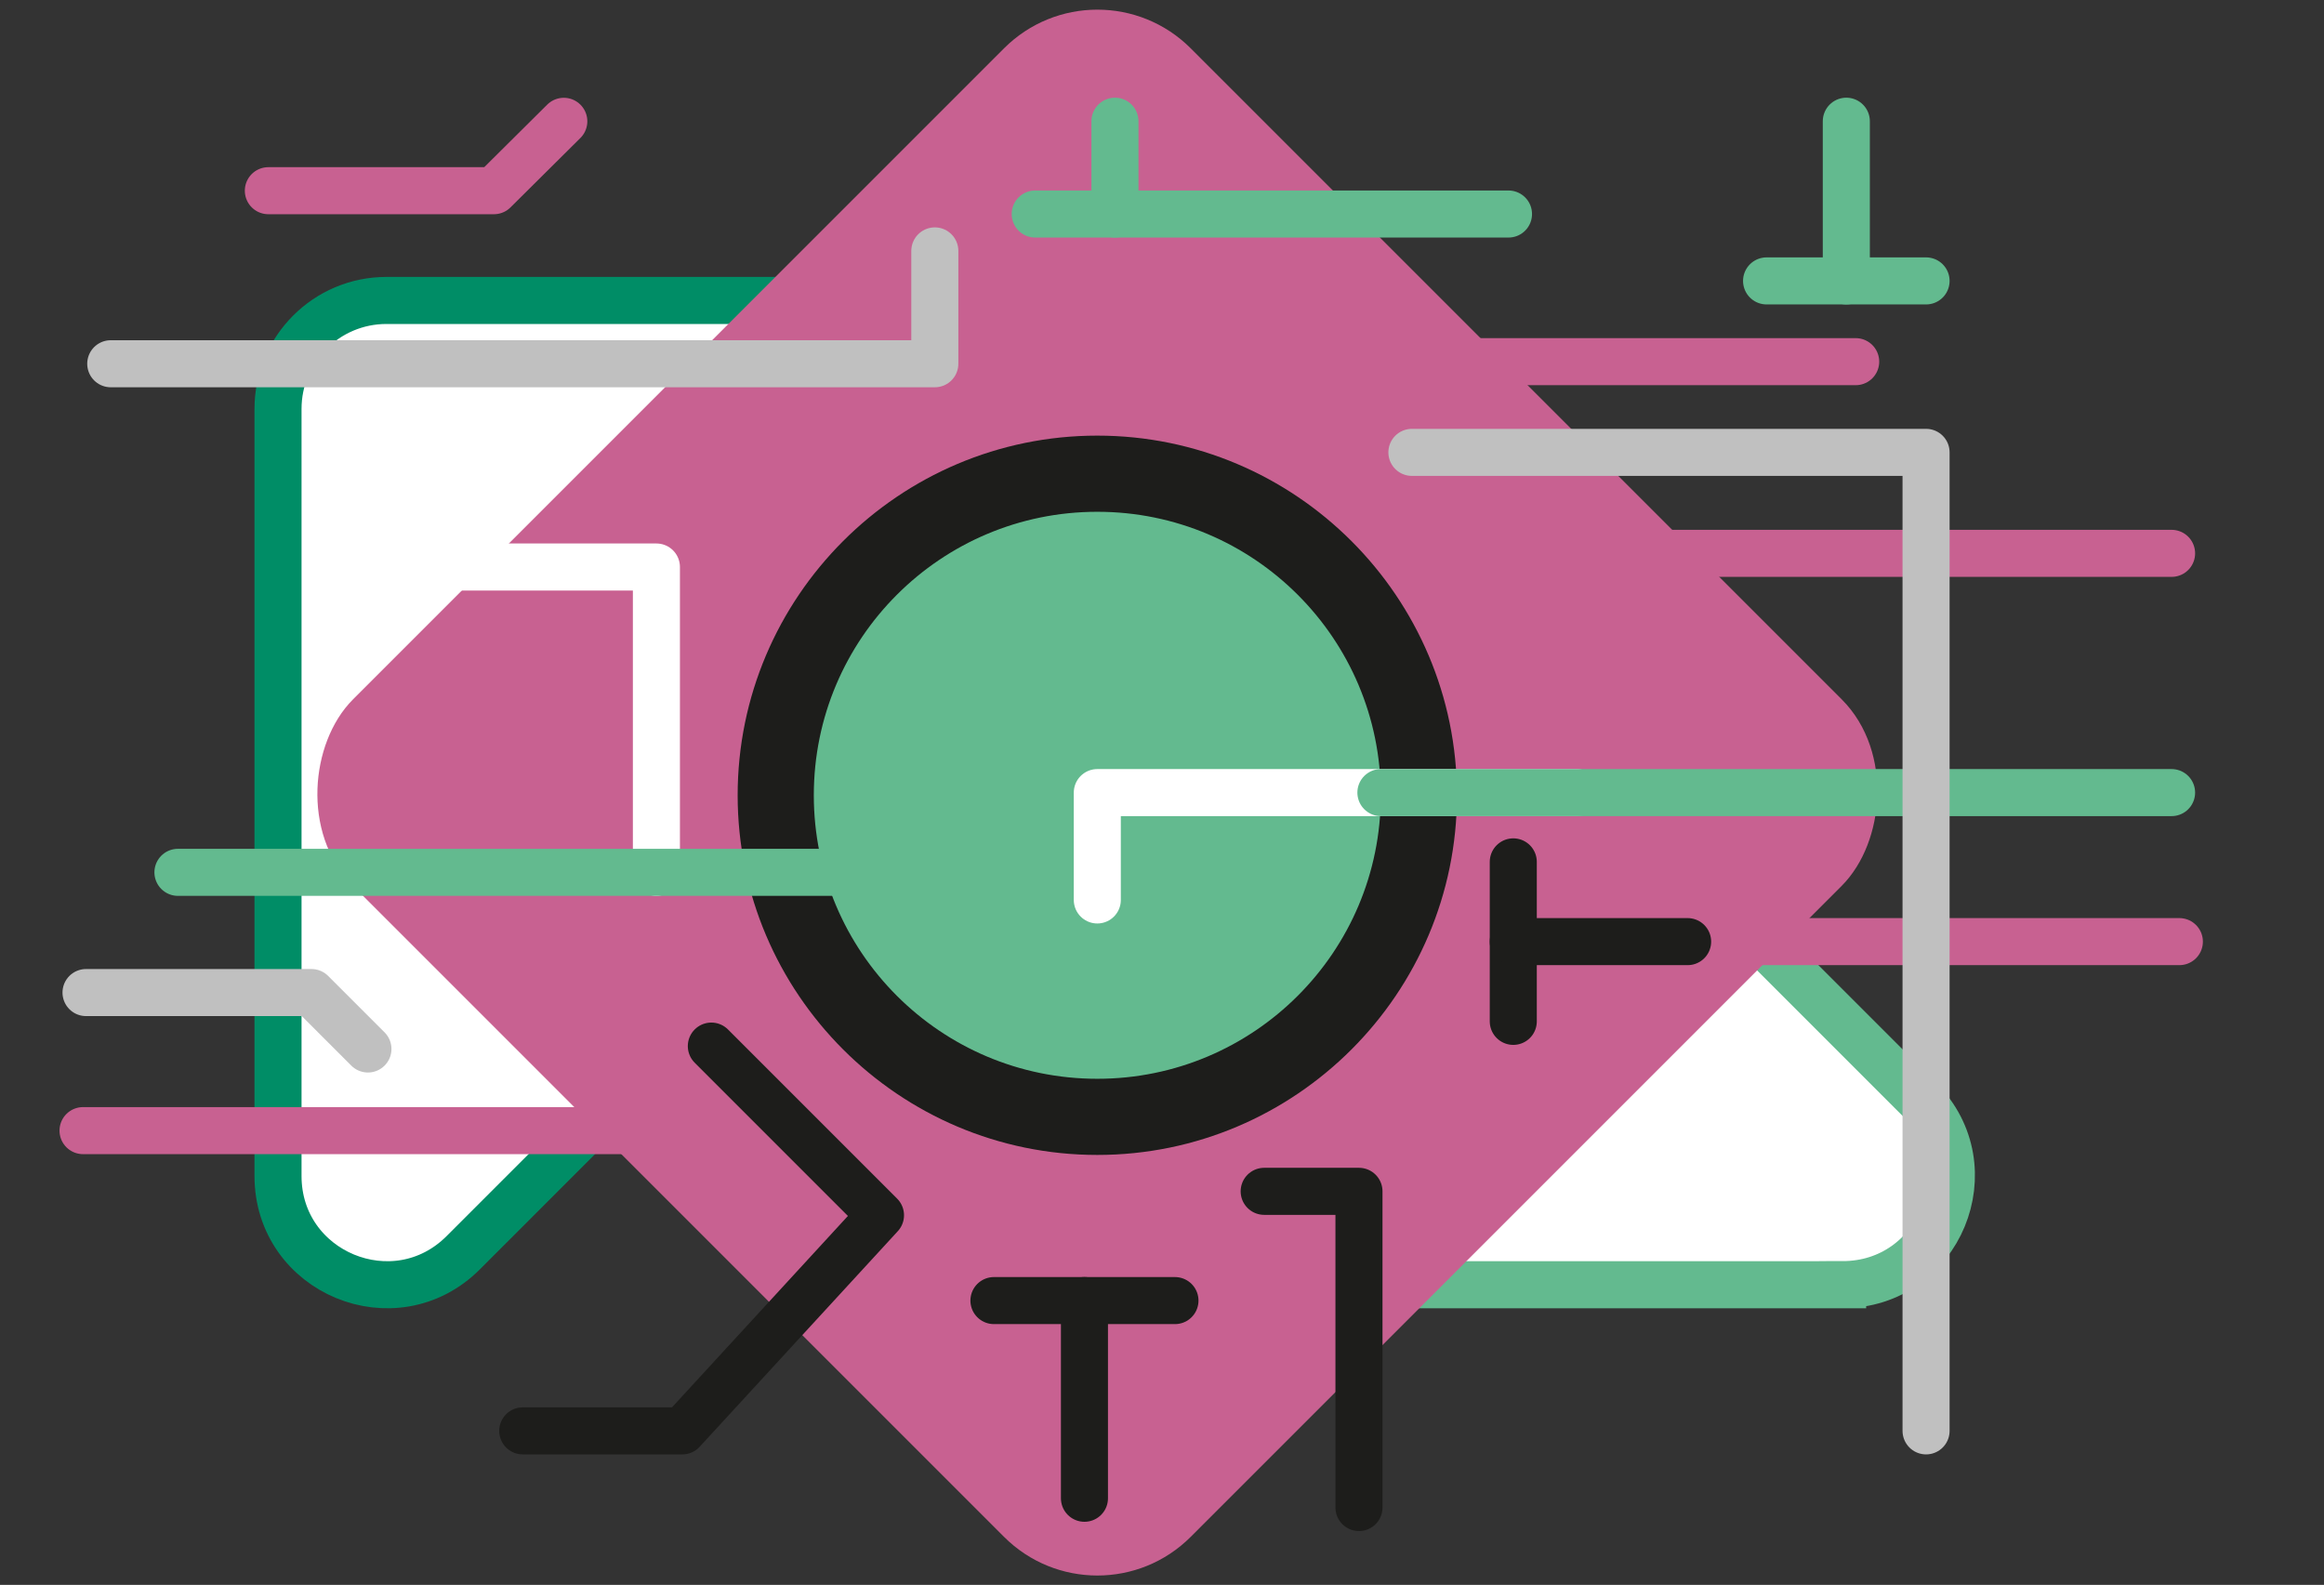 <?xml version="1.0" encoding="UTF-8"?><svg id="Layer_1" xmlns="http://www.w3.org/2000/svg" viewBox="0 0 233.14 158.99"><rect x="0" y="0" width="233.14" height="158.99" fill="#333333" stroke="none"/><defs><style>.cls-1,.cls-2,.cls-3,.cls-4,.cls-5,.cls-6,.cls-7,.cls-8{stroke-width:4.72px;}.cls-1,.cls-4,.cls-5{stroke-miterlimit:10;}.cls-1,.cls-5{fill:#fff;}.cls-1,.cls-6{stroke:#63ba8f;}.cls-2,.cls-3,.cls-9,.cls-6,.cls-7,.cls-8{fill:none;}.cls-2,.cls-3,.cls-6,.cls-7,.cls-8{stroke-linecap:round;stroke-linejoin:round;}.cls-2,.cls-4{stroke:#c86191;}.cls-3{stroke:#1d1d1b;}.cls-4{fill:#c86191;}.cls-10{fill:#63ba8f;}.cls-5{stroke:#008d66;}.cls-7{stroke:#fff;}.cls-8{stroke:silver;}.cls-11{fill:#1d1d1b;}</style></defs><rect class="cls-9" width="233.14" height="158.99"/><g><path class="cls-1" d="M184.85,128.88H107.9c-6.01,0-10.88-4.87-10.88-10.88V41.04c0-9.7,11.72-14.55,18.58-7.7l76.95,76.95c6.86,6.86,2,18.58-7.7,18.58Z"/><path class="cls-5" d="M123.42,48.71L46.47,125.67c-6.86,6.86-18.58,2-18.58-7.7V41.02c0-6.01,4.87-10.88,10.88-10.88H115.73c9.7,0,14.55,11.72,7.7,18.58Z"/><rect class="cls-4" x="53.03" y="22.45" width="114.11" height="114.11" rx="10.88" ry="10.88" transform="translate(131.71 213.57) rotate(-135)"/><g><path class="cls-10" d="M110.08,112.04c-17.79,0-32.26-14.47-32.26-32.26s14.47-32.26,32.26-32.26,32.26,14.47,32.26,32.26-14.47,32.26-32.26,32.26Z"/><path class="cls-11" d="M110.08,51.34c15.71,0,28.44,12.73,28.44,28.44s-12.73,28.44-28.44,28.44-28.44-12.73-28.44-28.44,12.73-28.44,28.44-28.44m0-7.64c-19.9,0-36.08,16.19-36.08,36.08s16.19,36.08,36.08,36.08,36.08-16.19,36.08-36.08-16.19-36.08-36.08-36.08h0Z"/></g><polyline class="cls-7" points="33.85 56.88 65.85 56.88 65.85 87.51"/><polyline class="cls-8" points="93.78 25.17 93.78 36.49 11.11 36.49"/><line class="cls-2" x1="79.85" y1="113.42" x2="8.33" y2="113.42"/><line class="cls-6" x1="17.85" y1="87.51" x2="88.33" y2="87.51"/><polyline class="cls-8" points="8.63 99.57 31.25 99.57 36.91 105.23"/><polyline class="cls-3" points="126.82 119.51 136.33 119.51 136.33 151.23"/><line class="cls-6" x1="111.85" y1="21.47" x2="111.85" y2="12.16"/><line class="cls-2" x1="125.09" y1="36.28" x2="186.16" y2="36.28"/><polyline class="cls-2" points="26.92 19.13 49.55 19.13 56.56 12.17"/><polyline class="cls-2" points="158.19 63.51 158.19 55.51 217.85 55.51"/><polyline class="cls-7" points="110.08 90.28 110.08 79.51 158.19 79.51"/><line class="cls-6" x1="138.53" y1="79.51" x2="217.85" y2="79.51"/><line class="cls-2" x1="175.81" y1="94.46" x2="218.63" y2="94.46"/><line class="cls-3" x1="151.81" y1="86.46" x2="151.81" y2="102.46"/><line class="cls-3" x1="169.3" y1="94.46" x2="151.81" y2="94.46"/><line class="cls-6" x1="151.33" y1="21.47" x2="103.85" y2="21.47"/><line class="cls-6" x1="185.22" y1="28.18" x2="185.22" y2="12.16"/><line class="cls-6" x1="193.22" y1="28.18" x2="177.22" y2="28.18"/><polyline class="cls-8" points="193.22 143.54 193.22 45.38 141.64 45.38"/><polyline class="cls-3" points="52.44 143.54 68.45 143.54 88.33 121.91 71.36 104.94"/><line class="cls-3" x1="99.71" y1="130.47" x2="117.87" y2="130.47"/><line class="cls-3" x1="108.79" y1="150.3" x2="108.79" y2="130.47"/></g></svg>